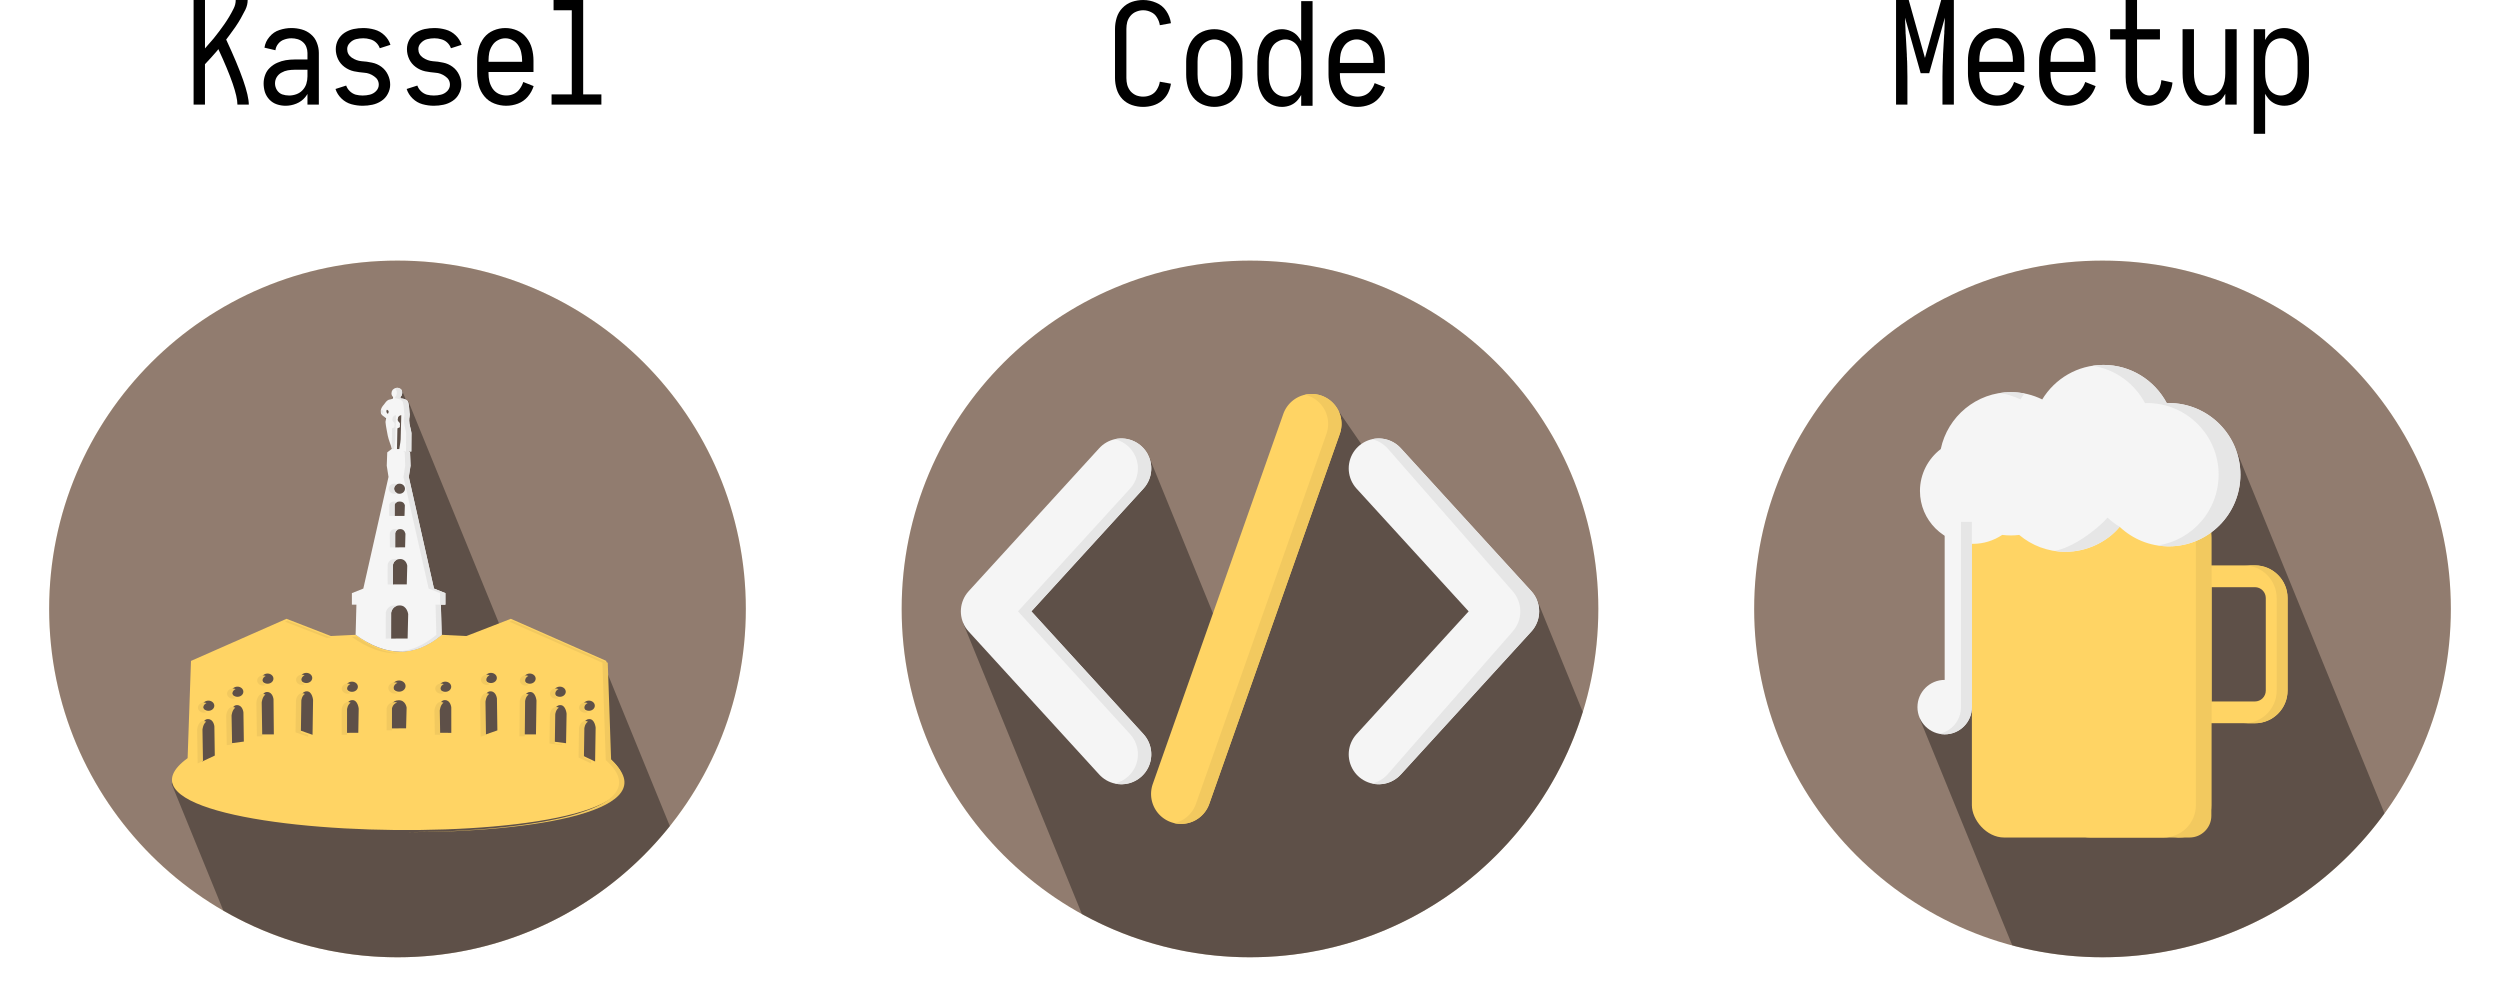<?xml version="1.0" encoding="UTF-8" standalone="no"?>
<svg
   xmlns:dc="http://purl.org/dc/elements/1.1/"
   xmlns:cc="http://creativecommons.org/ns#"
   xmlns:rdf="http://www.w3.org/1999/02/22-rdf-syntax-ns#"
   xmlns:svg="http://www.w3.org/2000/svg"
   xmlns="http://www.w3.org/2000/svg"
   xmlns:xlink="http://www.w3.org/1999/xlink"
   xmlns:sodipodi="http://sodipodi.sourceforge.net/DTD/sodipodi-0.dtd"
   xmlns:inkscape="http://www.inkscape.org/namespaces/inkscape"
   inkscape:export-ydpi="165.73"
   inkscape:export-xdpi="165.73"
   inkscape:export-filename="/tmp/kcm.png"
   width="247.849mm"
   height="99.777mm"
   viewBox="0 0 247.849 99.777"
   version="1.1"
   id="svg8"
   sodipodi:docname="kcm-logo-transparent.svg"
   inkscape:version="1.0beta2 (unknown)">
  <defs
     id="defs2">
    <linearGradient
       gradientTransform="matrix(3.78,0,0,3.78,173.98,72.036)"
       gradientUnits="userSpaceOnUse"
       y2="419.113"
       x2="209.81"
       y1="-19.185"
       x1="42.969"
       id="linearGradient2498"
       xlink:href="#linearGradient2496"
       inkscape:collect="always" />
    <linearGradient
       id="linearGradient2496"
       inkscape:collect="always">
      <stop
         id="stop2492"
         offset="0"
         style="stop-color:#fcd263;stop-opacity:1" />
      <stop
         id="stop2494"
         offset="1"
         style="stop-color:#b87348;stop-opacity:1" />
    </linearGradient>
    <linearGradient
       y2="419.113"
       x2="209.81"
       y1="-19.185"
       x1="42.969"
       gradientTransform="translate(129.35,-119.935)"
       gradientUnits="userSpaceOnUse"
       id="linearGradient2703"
       xlink:href="#linearGradient2496"
       inkscape:collect="always" />
    <filter
       height="1.141"
       y="-0.071"
       width="1.041"
       x="-0.02"
       id="filter1043"
       style="color-interpolation-filters:sRGB"
       inkscape:collect="always">
      <feGaussianBlur
         id="feGaussianBlur1045"
         stdDeviation="2.03"
         inkscape:collect="always" />
    </filter>
  </defs>
  <sodipodi:namedview
     lock-margins="true"
     fit-margin-bottom="0"
     fit-margin-right="0"
     fit-margin-left="0"
     fit-margin-top="0"
     showguides="true"
     id="base"
     pagecolor="#ffffff"
     bordercolor="#666666"
     borderopacity="1.0"
     inkscape:pageopacity="0.0"
     inkscape:pageshadow="2"
     inkscape:zoom="1.1744713"
     inkscape:cx="563.32885"
     inkscape:cy="285.20557"
     inkscape:document-units="mm"
     inkscape:current-layer="layer1"
     inkscape:document-rotation="0"
     showgrid="false"
     inkscape:window-width="1920"
     inkscape:window-height="1053"
     inkscape:window-x="0"
     inkscape:window-y="-10"
     inkscape:window-maximized="1" />
  <g
     transform="translate(-112.654,89.713)"
     inkscape:label="Layer 1"
     inkscape:groupmode="layer"
     id="layer1">
    <g
       id="g152"
       transform="translate(7.3666665e-7,2.8416333e-4)"
       style="fill:#fff9e8;fill-opacity:1;filter:url(#filter1043)">
      <circle
         transform="translate(3.648,-8.524)"
         id="circle127-8-5"
         r="34.534"
         cy="-20.819"
         cx="148.413"
         style="fill:#fff9e8;fill-opacity:1;stroke-width:0.135" />
      <circle
         style="fill:#fff9e8;fill-opacity:1;stroke-width:0.135"
         cx="321.096"
         cy="-29.344"
         r="34.534"
         id="circle127-8-3" />
      <circle
         style="fill:#fff9e8;fill-opacity:1;stroke-width:0.135"
         cx="236.579"
         cy="-29.343"
         r="34.534"
         id="circle127-8-6" />
      <circle
         style="fill:#fff9e8;fill-opacity:1;stroke-width:0.135"
         cx="152.061"
         cy="-29.343"
         r="34.534"
         id="circle127-8-7" />
    </g>
    <g
       id="g1750"
       transform="matrix(0.135,0,0,0.135,117.075,167.622)" />
    <g
       id="g1752"
       transform="matrix(0.135,0,0,0.135,117.075,167.622)" />
    <g
       id="g1754"
       transform="matrix(0.135,0,0,0.135,117.075,167.622)" />
    <g
       id="g1756"
       transform="matrix(0.135,0,0,0.135,117.075,167.622)" />
    <g
       id="g1758"
       transform="matrix(0.135,0,0,0.135,117.075,167.622)" />
    <g
       id="g1760"
       transform="matrix(0.135,0,0,0.135,117.075,167.622)" />
    <g
       id="g1762"
       transform="matrix(0.135,0,0,0.135,117.075,167.622)" />
    <g
       id="g1764"
       transform="matrix(0.135,0,0,0.135,117.075,167.622)" />
    <g
       id="g1766"
       transform="matrix(0.135,0,0,0.135,117.075,167.622)" />
    <g
       id="g1768"
       transform="matrix(0.135,0,0,0.135,117.075,167.622)" />
    <g
       id="g1770"
       transform="matrix(0.135,0,0,0.135,117.075,167.622)" />
    <g
       id="g1772"
       transform="matrix(0.135,0,0,0.135,117.075,167.622)" />
    <g
       id="g1774"
       transform="matrix(0.135,0,0,0.135,117.075,167.622)" />
    <g
       id="g1776"
       transform="matrix(0.135,0,0,0.135,117.075,167.622)" />
    <g
       id="g1778"
       transform="matrix(0.135,0,0,0.135,117.075,167.622)" />
    <g
       transform="translate(3.648,-8.524)"
       id="g2738">
      <path
         d="m 137.408,-19.84 -0.248,0.109 4.12,1.598 0.469,-0.023 z m 22.242,0 -0.282,0.109 9.22,4.065 0.334,9.64 c 5.449,4.839 -6.911,7.092 -19.816,7.129 13.093,0.024 25.868,-2.225 20.345,-7.129 l -0.334,-9.64 z m -15.386,1.585 -0.494,0.024 c 1.594,1.144 3.142,1.703 4.654,1.63 -1.355,-0.066 -2.74,-0.627 -4.16,-1.654 z m 8.531,0 c -0.011,0.009 -0.021,0.016 -0.032,0.025 l 1.956,0.097 0.06,-0.023 z m -13.946,3.773 c -0.323,0 -0.586,0.225 -0.585,0.504 -1e-5,0.279 0.262,0.505 0.585,0.505 0.096,0 0.185,-0.022 0.265,-0.057 -0.19,-0.084 -0.321,-0.252 -0.321,-0.449 0,-0.196 0.131,-0.365 0.321,-0.448 -0.08,-0.035 -0.169,-0.056 -0.265,-0.056 z m 18.303,0 c -0.323,0 -0.585,0.225 -0.585,0.504 0,0.279 0.262,0.505 0.585,0.505 0.096,0 0.185,-0.022 0.265,-0.057 -0.19,-0.084 -0.32,-0.252 -0.32,-0.449 0,-0.196 0.131,-0.365 0.32,-0.448 -0.08,-0.035 -0.169,-0.056 -0.265,-0.056 z m -22.15,0.067 c -0.323,0 -0.586,0.226 -0.586,0.505 0,0.279 0.262,0.505 0.586,0.505 0.096,0 0.185,-0.022 0.265,-0.057 -0.189,-0.084 -0.321,-0.252 -0.321,-0.448 0,-0.196 0.131,-0.364 0.321,-0.448 -0.08,-0.035 -0.169,-0.057 -0.265,-0.057 z m 25.997,0 c -0.323,0 -0.585,0.226 -0.585,0.505 0,0.279 0.262,0.505 0.585,0.505 0.096,0 0.185,-0.022 0.265,-0.057 -0.19,-0.084 -0.321,-0.252 -0.321,-0.448 0,-0.196 0.131,-0.364 0.321,-0.448 -0.08,-0.035 -0.169,-0.057 -0.265,-0.057 z m -12.957,0.688 c -0.356,0 -0.645,0.249 -0.645,0.556 0,0.307 0.289,0.557 0.645,0.557 0.095,0 0.184,-0.019 0.265,-0.05 -0.224,-0.087 -0.38,-0.281 -0.38,-0.506 0,-0.226 0.157,-0.419 0.38,-0.506 -0.081,-0.032 -0.17,-0.05 -0.265,-0.05 z m -4.668,0.116 c -0.323,0 -0.586,0.226 -0.586,0.505 0,0.279 0.262,0.505 0.586,0.505 0.096,0 0.185,-0.022 0.265,-0.057 -0.19,-0.084 -0.321,-0.252 -0.321,-0.448 0,-0.196 0.131,-0.365 0.321,-0.448 -0.08,-0.035 -0.169,-0.057 -0.265,-0.057 z m 9.253,0 c -0.323,0 -0.585,0.226 -0.585,0.505 0,0.279 0.262,0.505 0.585,0.505 0.096,0 0.185,-0.022 0.265,-0.057 -0.19,-0.084 -0.32,-0.252 -0.32,-0.448 0,-0.196 0.131,-0.364 0.32,-0.448 -0.08,-0.035 -0.169,-0.057 -0.265,-0.057 z m -20.608,0.495 c -0.323,0 -0.586,0.227 -0.586,0.505 0,0.279 0.262,0.505 0.586,0.505 0.096,0 0.185,-0.022 0.265,-0.057 -0.19,-0.084 -0.321,-0.252 -0.321,-0.448 0,-0.196 0.131,-0.365 0.321,-0.449 -0.08,-0.035 -0.169,-0.057 -0.265,-0.057 z m 31.964,0 c -0.323,0 -0.586,0.227 -0.586,0.505 0,0.279 0.262,0.505 0.586,0.505 0.096,0 0.184,-0.022 0.264,-0.057 -0.19,-0.084 -0.32,-0.252 -0.32,-0.448 0,-0.196 0.131,-0.365 0.32,-0.449 -0.08,-0.035 -0.168,-0.057 -0.264,-0.057 z m -25.102,0.464 c -0.555,0.013 -0.622,0.723 -0.622,0.723 l -0.045,3.15 1.249,0.44 c 0.001,-0.062 0.002,-0.124 0.003,-0.186 l -0.722,-0.255 0.045,-3.15 c 0,0 0.045,-0.466 0.357,-0.65 -0.073,-0.047 -0.16,-0.075 -0.264,-0.073 z m 18.239,0 c -0.555,-0.013 -0.634,0.853 -0.634,0.853 0,0 0.032,2.343 0.053,3.46 l 0.527,-0.186 c -0.021,-1.172 -0.05,-3.275 -0.05,-3.275 0,0 0.052,-0.573 0.371,-0.78 -0.073,-0.043 -0.161,-0.07 -0.266,-0.073 z m -22.15,0.067 c -0.555,-0.013 -0.634,0.853 -0.634,0.853 0,0 0.032,2.235 0.053,3.352 h 0.529 c -0.021,-1.117 -0.053,-3.352 -0.053,-3.352 0,0 0.053,-0.573 0.371,-0.78 -0.073,-0.043 -0.161,-0.07 -0.266,-0.073 z m 26.061,0 c -0.555,0.013 -0.623,0.723 -0.623,0.723 l -0.033,3.482 h 0.529 l 0.033,-3.482 c 0,0 0.045,-0.466 0.357,-0.65 -0.073,-0.047 -0.16,-0.075 -0.264,-0.073 z m -17.625,0.804 c -0.555,0.013 -0.623,0.723 -0.623,0.723 l -0.002,2.524 0.529,-0.004 0.002,-2.52 c 0,0 0.045,-0.466 0.357,-0.65 -0.073,-0.047 -0.16,-0.076 -0.263,-0.073 z m 9.189,0 v 5.29e-4 c -0.555,-0.013 -0.635,0.853 -0.635,0.853 0,0 0.022,1.269 0.043,2.386 l 1.217,0.008 v -0.004 l -0.688,-0.004 c -0.021,-1.117 -0.043,-2.386 -0.043,-2.386 0,0 0.053,-0.574 0.372,-0.78 -0.073,-0.043 -0.161,-0.071 -0.266,-0.073 z m -4.592,0.012 c -0.688,0.011 -0.773,0.623 -0.773,0.623 l -0.003,2.171 0.529,-0.003 0.003,-2.168 c 0,0 0.065,-0.444 0.512,-0.581 -0.078,-0.027 -0.166,-0.044 -0.269,-0.042 z m -18.864,0.039 c -0.323,0 -0.585,0.226 -0.585,0.505 0,0.279 0.262,0.505 0.585,0.505 0.096,0 0.185,-0.022 0.265,-0.057 -0.19,-0.084 -0.321,-0.252 -0.321,-0.448 0,-0.196 0.131,-0.365 0.321,-0.449 -0.08,-0.035 -0.169,-0.056 -0.265,-0.056 z m 37.724,0 c -0.323,0 -0.585,0.226 -0.585,0.505 0,0.279 0.262,0.505 0.585,0.505 0.096,0 0.185,-0.022 0.265,-0.057 -0.19,-0.084 -0.321,-0.252 -0.321,-0.448 0,-0.196 0.131,-0.365 0.321,-0.449 -0.08,-0.035 -0.169,-0.056 -0.265,-0.056 z m -34.876,0.443 c -0.554,-0.013 -0.635,0.853 -0.635,0.853 0,0 0.032,1.81 0.053,2.927 l 0.528,-0.069 c -0.021,-1.121 -0.052,-2.858 -0.052,-2.858 0,0 0.053,-0.573 0.371,-0.78 -0.073,-0.043 -0.16,-0.071 -0.266,-0.073 z m 32.028,0 c -0.555,0.013 -0.623,0.723 -0.623,0.723 l -0.042,2.894 1.246,0.163 c 5.3e-4,-0.026 5.3e-4,-0.042 10e-4,-0.069 l -0.718,-0.094 0.042,-2.894 c 0,0 0.045,-0.466 0.357,-0.65 -0.073,-0.047 -0.16,-0.076 -0.264,-0.073 z m -34.908,1.386 c -0.554,-0.013 -0.635,0.853 -0.635,0.853 0,0 0.032,2.235 0.053,3.352 l 0.525,-0.248 c -0.021,-1.171 -0.049,-3.104 -0.049,-3.104 0,0 0.053,-0.573 0.371,-0.78 -0.073,-0.043 -0.16,-0.07 -0.266,-0.073 z m 37.788,0 c -0.555,0.013 -0.623,0.723 -0.623,0.723 l -0.042,2.893 1.246,0.588 c 0.002,-0.083 0.002,-0.154 0.004,-0.248 l -0.721,-0.34 0.042,-2.893 c 0,0 0.045,-0.467 0.357,-0.651 -0.073,-0.047 -0.16,-0.075 -0.264,-0.073 z"
         style="fill:#f2c95f;fill-opacity:1;fill-rule:evenodd;stroke:none;stroke-width:0.219px;stroke-linecap:butt;stroke-linejoin:miter;stroke-opacity:1"
         id="path2256"
         inkscape:connector-curvature="0" />
      <circle
         id="circle127-8"
         r="34.534"
         cy="-20.819"
         cx="148.413"
         style="fill:#917c6f;stroke-width:0.135" />
      <path
         inkscape:connector-curvature="0"
         d="m 148.844,-42.528 -0.488,0.199 -0.061,-0.151 -0.115,0.223 -0.114,0.047 0.04,0.098 -0.627,1.214 -0.532,0.172 0.104,0.697 0.755,1.391 0.324,3.219 -0.435,0.762 -2.618,18.921 c -7.168,0.006 -13.239,0.435 -16.309,2.02 l -0.512,7.437 -2.238,2.803 5.13,12.565 c 5.25,3.031 11.204,4.626 17.266,4.626 10.51,-9e-5 20.448,-4.787 27.001,-13.004 L 168.92,-15.195 c -3.016,-0.037 -6.18,-0.132 -9.353,-0.23 l -0.712,-1.743 0.454,-0.186 -9.832,-24.081 -0.161,0.066 z"
         inkscape:transform-center-y="3.8519086"
         inkscape:transform-center-x="-22.770583"
         style="opacity:0.355;fill:#000000;fill-opacity:1;stroke:none;stroke-width:5.817;stroke-linecap:round;stroke-linejoin:round;stroke-miterlimit:4;stroke-dasharray:none;stroke-opacity:1"
         id="rect2068" />
      <path
         inkscape:connector-curvature="0"
         id="path1785"
         style="fill:#ffd464;fill-opacity:1;fill-rule:evenodd;stroke:none;stroke-width:0.219px;stroke-linecap:butt;stroke-linejoin:miter;stroke-opacity:1"
         d="m 137.408,-19.841 -9.468,4.175 -0.334,9.639 c -12.322,8.952 53.16,10.048 41.844,0 l -0.334,-9.639 -9.468,-4.175 -4.402,1.707 -2.454,-0.121 c -2.717,2.287 -5.546,2.157 -8.531,0 l -2.454,0.121 z m 1.969,5.359 c 0.323,0 0.585,0.226 0.585,0.505 0,0.279 -0.262,0.505 -0.585,0.505 -0.323,0 -0.585,-0.226 -0.585,-0.505 -1e-5,-0.279 0.262,-0.505 0.585,-0.505 z m 18.303,0 c 0.323,0 0.585,0.226 0.585,0.505 0,0.279 -0.262,0.505 -0.585,0.505 -0.323,0 -0.585,-0.226 -0.585,-0.505 0,-0.279 0.262,-0.505 0.585,-0.505 z m -22.15,0.067 c 0.323,0 0.585,0.226 0.585,0.505 0,0.279 -0.262,0.505 -0.585,0.505 -0.323,0 -0.585,-0.226 -0.585,-0.505 0,-0.279 0.262,-0.505 0.585,-0.505 z m 25.997,0 c 0.323,0 0.585,0.226 0.585,0.505 0,0.279 -0.262,0.505 -0.585,0.505 -0.323,0 -0.585,-0.226 -0.585,-0.505 0,-0.279 0.262,-0.505 0.585,-0.505 z m -12.957,0.688 c 0.356,0 0.645,0.249 0.645,0.556 0,0.307 -0.288,0.556 -0.645,0.556 -0.356,0 -0.645,-0.249 -0.645,-0.556 0,-0.307 0.289,-0.556 0.645,-0.556 z m -4.668,0.116 c 0.323,0 0.585,0.226 0.585,0.505 0,0.279 -0.262,0.505 -0.585,0.505 -0.323,0 -0.585,-0.226 -0.585,-0.505 0,-0.279 0.262,-0.505 0.585,-0.505 z m 9.253,0 c 0.323,0 0.585,0.226 0.585,0.505 0,0.279 -0.262,0.505 -0.585,0.505 -0.323,0 -0.585,-0.226 -0.585,-0.505 0,-0.279 0.262,-0.505 0.585,-0.505 z m -20.608,0.494 c 0.323,0 0.585,0.226 0.585,0.505 0,0.279 -0.262,0.505 -0.585,0.505 -0.323,0 -0.585,-0.226 -0.585,-0.505 0,-0.279 0.262,-0.505 0.585,-0.505 z m 31.964,0 c 0.323,0 0.585,0.226 0.585,0.505 0,0.279 -0.262,0.505 -0.585,0.505 -0.323,0 -0.585,-0.226 -0.585,-0.505 0,-0.279 0.262,-0.505 0.585,-0.505 z m -25.101,0.463 c 0.555,-0.013 0.634,0.853 0.634,0.853 -0.016,1.153 -0.032,2.307 -0.052,3.46 l -1.249,-0.44 0.045,-3.15 c 0,0 0.068,-0.71 0.623,-0.723 z m 18.239,0 c 0.555,0.013 0.623,0.723 0.623,0.723 l 0.044,3.15 -1.249,0.44 c -0.021,-1.117 -0.052,-3.46 -0.052,-3.46 0,0 0.08,-0.866 0.634,-0.853 z m -22.15,0.067 c 0.555,0.013 0.623,0.723 0.623,0.723 l 0.033,3.482 h -1.237 c -0.021,-1.117 -0.053,-3.352 -0.053,-3.352 0,0 0.08,-0.866 0.635,-0.853 z m 26.061,0 c 0.554,-0.013 0.634,0.853 0.634,0.853 h -4.3e-4 c 0,0 -0.031,2.235 -0.052,3.352 h -1.237 l 0.033,-3.482 c 0,0 0.068,-0.71 0.623,-0.723 z m -17.625,0.805 c 0.554,-0.013 0.634,0.853 0.634,0.853 0,0 -0.021,1.269 -0.042,2.386 l -1.217,0.008 0.002,-2.524 c 0,0 0.068,-0.71 0.623,-0.723 z m 9.189,0 c 0.555,0.013 0.623,0.723 0.623,0.723 l 0.002,2.524 -1.217,-0.008 c -0.021,-1.117 -0.043,-2.386 -0.043,-2.386 0,0 0.08,-0.866 0.634,-0.853 z m -4.592,0.012 c 0.688,-0.011 0.787,0.734 0.787,0.734 -0.018,0.683 -0.034,1.369 -0.053,2.053 l -1.51,0.007 0.003,-2.171 c 0,0 0.084,-0.611 0.772,-0.622 z m -18.864,0.039 c 0.323,0 0.585,0.226 0.585,0.505 0,0.279 -0.262,0.505 -0.585,0.505 -0.323,0 -0.585,-0.226 -0.585,-0.505 0,-0.279 0.262,-0.505 0.585,-0.505 z m 37.724,0 c 0.323,0 0.585,0.226 0.585,0.505 0,0.279 -0.262,0.505 -0.585,0.505 -0.323,0 -0.585,-0.226 -0.585,-0.505 0,-0.279 0.262,-0.505 0.585,-0.505 z m -34.876,0.444 c 0.555,0.013 0.623,0.723 0.623,0.723 l 0.042,2.894 -1.247,0.163 c -0.021,-1.117 -0.053,-2.927 -0.053,-2.927 0,0 0.08,-0.866 0.634,-0.853 z m 32.028,0 c 0.554,-0.013 0.634,0.853 0.634,0.853 0,0 -0.032,1.81 -0.053,2.927 l -1.247,-0.163 0.042,-2.894 c 0,0 0.068,-0.71 0.623,-0.723 z m -34.908,1.386 c 0.555,0.013 0.623,0.723 0.623,0.723 l 0.042,2.894 -1.247,0.588 c -0.021,-1.117 -0.053,-3.352 -0.053,-3.352 0,0 0.08,-0.866 0.634,-0.853 z m 37.788,0 c 0.554,-0.013 0.634,0.853 0.634,0.853 0,0 -0.032,2.235 -0.053,3.352 l -1.247,-0.588 0.042,-2.894 c 0,0 0.068,-0.71 0.623,-0.723 z" />
      <path
         inkscape:connector-curvature="0"
         d="m 148.379,-42.742 c -0.168,0.005 -0.339,0.087 -0.455,0.211 -0.14,0.199 -0.158,0.497 0.029,0.672 0.139,0.295 -0.343,0.227 -0.5,0.348 -0.211,0.132 -0.321,0.385 -0.496,0.562 -0.137,0.183 -0.246,0.42 -0.193,0.656 0.008,0.285 0.356,0.387 0.521,0.588 -0.021,0.115 -0.042,0.23 -0.063,0.346 0.04,0.457 0.15,0.909 0.226,1.362 0.097,0.445 0.28,0.866 0.418,1.299 l -0.469,0.356 -0.049,1.32 0.175,1.116 -2.498,11.068 -1.133,0.45 v 1.147 h 0.449 l -0.079,2.988 c 2.984,2.157 5.814,2.287 8.531,0 l -0.079,-2.988 h 0.449 v -1.147 l -1.133,-0.45 -2.498,-11.068 0.175,-1.116 -0.049,-1.32 -0.152,-0.115 c 0.093,0.012 0.185,0.025 0.278,0.037 0.004,-0.611 0.009,-1.223 0.013,-1.834 -0.048,-0.415 -0.222,-0.812 -0.225,-1.236 -0.022,-0.263 0.104,-0.519 0.032,-0.779 -0.03,-0.324 -0.035,-0.653 -0.114,-0.972 -0.036,-0.299 -0.394,-0.411 -0.646,-0.443 -0.226,0.037 -0.132,-0.205 -0.029,-0.278 0.103,-0.228 0.106,-0.58 -0.151,-0.701 -0.086,-0.058 -0.186,-0.082 -0.287,-0.079 z m -1.012,2.168 c 0.207,0.107 0.209,0.21 0.102,0.408 -0.149,-0.053 -0.215,-0.268 -0.102,-0.408 z m 1.422,0.543 c -0.018,0.683 -0.035,1.365 -0.053,2.048 0.014,0.445 -0.077,0.879 -0.146,1.316 h -0.229 c 0.014,-0.682 0.029,-1.365 0.043,-2.047 0.095,-0.093 0.294,-0.046 0.244,-0.242 0.004,-0.127 0.053,-0.269 -0.066,-0.362 -0.125,-0.109 -0.191,-0.237 -0.123,-0.395 -0.005,-0.182 0.167,-0.301 0.33,-0.316 z m -0.174,6.793 c 0.298,0 0.539,0.224 0.539,0.5 0,0.276 -0.241,0.501 -0.539,0.501 -0.298,0 -0.539,-0.224 -0.539,-0.501 0,-0.276 0.241,-0.5 0.539,-0.5 z m 0.015,1.77 c 0.449,-0.006 0.513,0.375 0.513,0.375 h 5.1e-4 c 0,0 -0.018,0.558 -0.035,1.05 l -0.984,0.003 0.002,-1.11 c 0,0 0.055,-0.312 0.503,-0.318 z m 0.058,2.732 c 0.449,-0.008 0.513,0.477 0.513,0.477 -0.01,0.444 -0.022,0.889 -0.034,1.333 l -0.984,0.004 0.002,-1.41 c 0,0 0.055,-0.397 0.503,-0.404 z m -0.02,2.968 c 0.623,-0.01 0.713,0.662 0.713,0.662 0,0 -0.024,0.985 -0.048,1.852 l -1.367,0.006 0.002,-1.959 c 0,0 0.076,-0.551 0.7,-0.561 z m -0.048,4.6 c 0.747,-0.013 0.854,0.864 0.854,0.864 0,0 -0.029,1.285 -0.057,2.416 l -1.639,0.008 0.003,-2.555 c 0,0 0.092,-0.719 0.839,-0.732 z"
         style="fill:#f5f5f5;fill-opacity:1;fill-rule:evenodd;stroke:none;stroke-width:0.219px;stroke-linecap:butt;stroke-linejoin:miter;stroke-opacity:1"
         id="path1706-2" />
      <path
         inkscape:connector-curvature="0"
         d="m 148.379,-42.742 c -0.09,0.003 -0.18,0.028 -0.263,0.07 0.007,0.004 0.014,0.005 0.02,0.009 0.257,0.121 0.254,0.472 0.151,0.701 -0.103,0.072 -0.197,0.315 0.029,0.278 0.253,0.032 0.61,0.144 0.646,0.443 0.079,0.318 0.084,0.647 0.114,0.972 0.073,0.261 -0.054,0.516 -0.032,0.779 0.002,0.423 0.177,0.821 0.225,1.236 -0.004,0.611 -0.009,1.223 -0.013,1.834 -0.093,-0.012 -0.185,-0.025 -0.278,-0.037 l 0.152,0.115 0.049,1.32 -0.175,1.116 2.498,11.068 1.133,0.45 v 1.147 h -0.449 l 0.079,2.988 c -1.255,1.056 -2.534,1.591 -3.841,1.654 1.492,0.073 2.947,-0.456 4.37,-1.654 l -0.079,-2.988 h 0.449 v -1.147 l -1.133,-0.45 -2.498,-11.068 0.175,-1.116 -0.049,-1.32 -0.152,-0.115 c 0.093,0.012 0.185,0.025 0.278,0.037 0.004,-0.611 0.009,-1.223 0.013,-1.834 -0.048,-0.415 -0.222,-0.812 -0.225,-1.236 -0.022,-0.263 0.104,-0.519 0.032,-0.779 -0.03,-0.324 -0.035,-0.653 -0.114,-0.972 -0.036,-0.299 -0.394,-0.411 -0.646,-0.443 -0.226,0.037 -0.132,-0.205 -0.029,-0.278 0.103,-0.228 0.106,-0.58 -0.151,-0.701 -0.086,-0.058 -0.186,-0.082 -0.287,-0.079 z m -1.541,2.168 c -0.113,0.14 -0.047,0.355 0.102,0.408 0.107,-0.199 0.104,-0.301 -0.102,-0.408 z m 1.422,0.543 c -0.163,0.015 -0.335,0.134 -0.33,0.316 -0.068,0.158 -0.002,0.286 0.124,0.395 0.118,0.093 0.07,0.235 0.066,0.362 0.05,0.196 -0.149,0.15 -0.244,0.242 -0.013,0.641 -0.027,1.283 -0.041,1.924 0.01,0.031 0.022,0.061 0.032,0.092 l -0.035,0.026 c -3e-5,0.002 4e-5,0.003 0,0.005 h 0.229 c 0.07,-0.436 0.161,-0.871 0.146,-1.316 0.018,-0.683 0.035,-1.365 0.053,-2.048 z m -0.174,6.793 c -0.298,0 -0.539,0.224 -0.539,0.5 0,0.276 0.241,0.501 0.539,0.501 0.097,0 0.186,-0.026 0.265,-0.067 -0.163,-0.086 -0.275,-0.247 -0.275,-0.434 0,-0.187 0.112,-0.348 0.275,-0.434 -0.079,-0.041 -0.168,-0.067 -0.265,-0.067 z m 0.015,1.77 v 5.29e-4 c -0.449,0.006 -0.503,0.318 -0.503,0.318 l -0.002,1.11 0.529,-0.002 0.002,-1.108 c 0,0 0.031,-0.175 0.235,-0.266 -0.068,-0.033 -0.152,-0.055 -0.26,-0.053 z m 0.058,2.732 c -0.449,0.007 -0.503,0.404 -0.503,0.404 l -0.002,1.41 0.529,-0.002 0.002,-1.408 c 0,0 0.031,-0.222 0.234,-0.337 -0.068,-0.041 -0.152,-0.069 -0.26,-0.067 z m -0.02,2.968 c -0.623,0.01 -0.7,0.561 -0.7,0.561 l -0.002,1.959 0.529,-0.002 0.002,-1.956 c 0,0 0.058,-0.381 0.44,-0.514 -0.077,-0.03 -0.165,-0.049 -0.27,-0.048 z m -0.048,4.6 v 5.29e-4 c -0.747,0.013 -0.839,0.732 -0.839,0.732 l -0.003,2.555 0.529,-0.003 0.003,-2.553 c 0,0 0.07,-0.542 0.577,-0.693 -0.079,-0.026 -0.167,-0.042 -0.268,-0.04 z"
         style="fill:#e6e6e6;fill-opacity:1;fill-rule:evenodd;stroke:none;stroke-width:0.219px;stroke-linecap:butt;stroke-linejoin:miter;stroke-opacity:1"
         id="path2206" />
      <g
         aria-label="Kassel"
         id="text2095"
         style="font-style:normal;font-variant:normal;font-weight:normal;font-stretch:normal;font-size:14.111px;line-height:1.35;font-family:'Iosevka Term';-inkscape-font-specification:'Iosevka Term';text-align:center;letter-spacing:0px;word-spacing:0px;text-anchor:middle;fill:#000000;fill-opacity:1;stroke:none;stroke-width:0.265">
        <path
           inkscape:connector-curvature="0"
           d="m 128.199,-70.817 v -10.372 h 1.129 v 4.798 q 0.141,-0.155 0.282,-0.325 0.296,-0.325 0.579,-0.663 0.282,-0.353 0.55,-0.706 0.268,-0.353 0.522,-0.72 0.254,-0.367 0.48,-0.748 0.226,-0.381 0.423,-0.776 0.212,-0.409 0.212,-0.861 h 1.185 q 0,0.494 -0.226,0.96 -0.226,0.452 -0.466,0.875 -0.24,0.423 -0.522,0.833 -0.282,0.409 -0.579,0.804 -0.169,0.226 -0.339,0.452 2.244,4.812 2.244,6.449 h -1.129 q 0,-1.439 -1.891,-5.503 l -0.113,0.155 q -0.325,0.367 -0.649,0.734 -0.282,0.31 -0.564,0.607 v 4.008 z"
           style="font-style:normal;font-variant:normal;font-weight:normal;font-stretch:normal;font-family:'Iosevka Term';-inkscape-font-specification:'Iosevka Term';text-align:center;text-anchor:middle;stroke-width:0.265"
           id="path90" />
        <path
           inkscape:connector-curvature="0"
           d="m 137.315,-70.704 q -0.437,0 -0.861,-0.141 -0.423,-0.141 -0.734,-0.466 -0.31,-0.325 -0.452,-0.748 -0.127,-0.423 -0.127,-0.861 0,-0.437 0.155,-0.847 0.155,-0.423 0.48,-0.72 0.325,-0.31 0.72,-0.48 0.409,-0.183 0.833,-0.254 0.437,-0.071 0.875,-0.071 h 1.284 v -0.649 q 0,-0.31 -0.113,-0.593 -0.113,-0.296 -0.353,-0.494 -0.226,-0.198 -0.522,-0.282 -0.296,-0.085 -0.607,-0.085 -0.353,0 -0.706,0.127 -0.353,0.113 -0.593,0.409 -0.24,0.296 -0.282,0.649 l -1.087,-0.254 q 0.085,-0.593 0.494,-1.072 0.409,-0.494 0.988,-0.677 0.593,-0.198 1.185,-0.198 0.522,0 1.03,0.141 0.508,0.141 0.903,0.48 0.409,0.339 0.593,0.833 0.198,0.494 0.198,1.016 v 5.122 h -1.129 v -1.058 q -0.099,0.169 -0.226,0.325 -0.353,0.423 -0.875,0.635 -0.522,0.212 -1.072,0.212 z m -0.339,-1.129 q 0.339,0.113 0.691,0.113 0.367,0 0.72,-0.127 0.353,-0.127 0.607,-0.395 0.268,-0.282 0.381,-0.635 0.113,-0.367 0.113,-0.734 v -0.663 h -1.284 q -0.325,0 -0.663,0.056 -0.325,0.056 -0.621,0.226 -0.296,0.155 -0.48,0.452 -0.169,0.282 -0.169,0.621 0,0.339 0.183,0.649 0.198,0.31 0.522,0.437 z"
           style="font-style:normal;font-variant:normal;font-weight:normal;font-stretch:normal;font-family:'Iosevka Term';-inkscape-font-specification:'Iosevka Term';text-align:center;text-anchor:middle;stroke-width:0.265"
           id="path92" />
        <path
           inkscape:connector-curvature="0"
           d="m 144.963,-70.704 q -0.564,0 -1.129,-0.155 -0.55,-0.155 -0.974,-0.564 -0.423,-0.409 -0.593,-0.945 l 1.058,-0.339 q 0.113,0.325 0.367,0.564 0.254,0.24 0.579,0.339 0.339,0.085 0.691,0.085 0.353,0 0.706,-0.085 0.353,-0.085 0.621,-0.353 0.268,-0.282 0.268,-0.635 0,-0.522 -0.466,-0.833 -0.452,-0.325 -0.974,-0.353 -0.508,-0.042 -1.016,-0.141 -0.508,-0.113 -0.931,-0.423 -0.423,-0.31 -0.649,-0.776 -0.226,-0.48 -0.226,-1.002 0,-0.48 0.226,-0.917 0.24,-0.437 0.649,-0.706 0.423,-0.268 0.889,-0.367 0.48,-0.099 0.96,-0.099 0.564,0 1.115,0.155 0.564,0.155 0.988,0.564 0.423,0.409 0.593,0.945 l -1.058,0.339 q -0.113,-0.325 -0.367,-0.564 -0.254,-0.24 -0.593,-0.325 -0.325,-0.099 -0.677,-0.099 -0.353,0 -0.706,0.085 -0.353,0.085 -0.621,0.367 -0.268,0.268 -0.268,0.621 0,0.522 0.452,0.847 0.466,0.31 0.974,0.353 0.522,0.028 1.03,0.141 0.508,0.099 0.931,0.409 0.423,0.31 0.649,0.79 0.226,0.466 0.226,0.988 0,0.48 -0.24,0.917 -0.226,0.437 -0.649,0.706 -0.409,0.268 -0.889,0.367 -0.466,0.099 -0.945,0.099 z"
           style="font-style:normal;font-variant:normal;font-weight:normal;font-stretch:normal;font-family:'Iosevka Term';-inkscape-font-specification:'Iosevka Term';text-align:center;text-anchor:middle;stroke-width:0.265"
           id="path94" />
        <path
           inkscape:connector-curvature="0"
           d="m 152.018,-70.704 q -0.564,0 -1.129,-0.155 -0.55,-0.155 -0.974,-0.564 -0.423,-0.409 -0.593,-0.945 l 1.058,-0.339 q 0.113,0.325 0.367,0.564 0.254,0.24 0.579,0.339 0.339,0.085 0.691,0.085 0.353,0 0.706,-0.085 0.353,-0.085 0.621,-0.353 0.268,-0.282 0.268,-0.635 0,-0.522 -0.466,-0.833 -0.452,-0.325 -0.974,-0.353 -0.508,-0.042 -1.016,-0.141 -0.508,-0.113 -0.931,-0.423 -0.423,-0.31 -0.649,-0.776 -0.226,-0.48 -0.226,-1.002 0,-0.48 0.226,-0.917 0.24,-0.437 0.649,-0.706 0.423,-0.268 0.889,-0.367 0.48,-0.099 0.96,-0.099 0.564,0 1.115,0.155 0.564,0.155 0.988,0.564 0.423,0.409 0.593,0.945 l -1.058,0.339 q -0.113,-0.325 -0.367,-0.564 -0.254,-0.24 -0.593,-0.325 -0.325,-0.099 -0.677,-0.099 -0.353,0 -0.706,0.085 -0.353,0.085 -0.621,0.367 -0.268,0.268 -0.268,0.621 0,0.522 0.452,0.847 0.466,0.31 0.974,0.353 0.522,0.028 1.03,0.141 0.508,0.099 0.931,0.409 0.423,0.31 0.649,0.79 0.226,0.466 0.226,0.988 0,0.48 -0.24,0.917 -0.226,0.437 -0.649,0.706 -0.409,0.268 -0.889,0.367 -0.466,0.099 -0.945,0.099 z"
           style="font-style:normal;font-variant:normal;font-weight:normal;font-stretch:normal;font-family:'Iosevka Term';-inkscape-font-specification:'Iosevka Term';text-align:center;text-anchor:middle;stroke-width:0.265"
           id="path96" />
        <path
           inkscape:connector-curvature="0"
           d="m 159.201,-70.704 q -0.621,0 -1.199,-0.226 -0.579,-0.226 -0.974,-0.706 -0.395,-0.48 -0.564,-1.072 -0.155,-0.607 -0.155,-1.214 v -1.27 q 0,-0.607 0.155,-1.185 0.155,-0.593 0.522,-1.072 0.381,-0.48 0.945,-0.72 0.564,-0.24 1.171,-0.24 0.607,0 1.171,0.24 0.564,0.24 0.931,0.72 0.381,0.48 0.536,1.072 0.155,0.579 0.155,1.185 v 1.143 h -4.459 v 0.127 q 0,0.395 0.085,0.79 0.099,0.395 0.325,0.734 0.226,0.325 0.593,0.508 0.367,0.169 0.762,0.169 0.381,0 0.734,-0.155 0.367,-0.169 0.593,-0.494 0.24,-0.325 0.353,-0.691 l 1.03,0.409 q -0.183,0.579 -0.579,1.044 -0.395,0.466 -0.974,0.691 -0.564,0.212 -1.157,0.212 z m -1.764,-4.36 h 3.33 v -0.127 q 0,-0.395 -0.085,-0.776 -0.071,-0.381 -0.282,-0.706 -0.212,-0.339 -0.564,-0.522 -0.339,-0.198 -0.734,-0.198 -0.395,0 -0.748,0.198 -0.339,0.183 -0.55,0.522 -0.212,0.325 -0.296,0.706 -0.07,0.381 -0.07,0.776 z"
           style="font-style:normal;font-variant:normal;font-weight:normal;font-stretch:normal;font-family:'Iosevka Term';-inkscape-font-specification:'Iosevka Term';text-align:center;text-anchor:middle;stroke-width:0.265"
           id="path98" />
        <path
           inkscape:connector-curvature="0"
           d="m 163.688,-70.817 v -1.016 h 2.004 v -8.34 h -1.806 v -1.016 h 2.935 v 9.356 h 1.806 v 1.016 z"
           style="font-style:normal;font-variant:normal;font-weight:normal;font-stretch:normal;font-family:'Iosevka Term';-inkscape-font-specification:'Iosevka Term';text-align:center;text-anchor:middle;stroke-width:0.265"
           id="path100" />
      </g>
      <g
         id="g2439"
         transform="translate(137.811,-109.132)">
        <circle
           id="circle1706"
           r="34.534"
           cy="88.313"
           cx="95.119"
           style="fill:#917c6f;stroke-width:0.135" />
        <path
           sodipodi:nodetypes="cccccccccccccc"
           inkscape:connector-curvature="0"
           id="rect1906"
           style="opacity:0.355;fill:#000000;fill-opacity:1;stroke:none;stroke-width:7.277;stroke-linecap:round;stroke-linejoin:round;stroke-miterlimit:4;stroke-dasharray:none;stroke-opacity:1"
           inkscape:transform-center-x="-28.486381"
           inkscape:transform-center-y="4.8187989"
           d="m 103.961,68.785 -10.415,19.139 1.315,5.554 c -0.497,0.016 -0.987,0.019 -1.476,0.015 l -8.36,-20.476 -13.745,12.581 1.833,5.101 c -1.967,-0.322 -4.057,-0.656 -6.447,-1.012 l 11.788,28.872 c 5.104,2.812 10.837,4.287 16.665,4.288 15.143,-7e-5 28.519,-9.865 32.992,-24.332 l -4.529,-11.092 -8.825,-2.971 z" />
        <path
           style="color:#000000;font-style:normal;font-variant:normal;font-weight:normal;font-stretch:normal;font-size:medium;line-height:normal;font-family:sans-serif;font-variant-ligatures:normal;font-variant-position:normal;font-variant-caps:normal;font-variant-numeric:normal;font-variant-alternates:normal;font-variant-east-asian:normal;font-feature-settings:normal;font-variation-settings:normal;text-indent:0;text-align:start;text-decoration:none;text-decoration-line:none;text-decoration-style:solid;text-decoration-color:#000000;letter-spacing:normal;word-spacing:normal;text-transform:none;writing-mode:lr-tb;direction:ltr;text-orientation:mixed;dominant-baseline:auto;baseline-shift:baseline;text-anchor:start;white-space:normal;shape-padding:0;shape-margin:0;inline-size:0;clip-rule:nonzero;display:inline;overflow:visible;visibility:visible;isolation:auto;mix-blend-mode:normal;color-interpolation:sRGB;color-interpolation-filters:linearRGB;solid-color:#000000;solid-opacity:1;vector-effect:none;fill:#ffd464;fill-opacity:1;fill-rule:nonzero;stroke:none;stroke-width:5.938;stroke-linecap:round;stroke-linejoin:round;stroke-miterlimit:4;stroke-dasharray:none;stroke-dashoffset:0;stroke-opacity:1;color-rendering:auto;image-rendering:auto;shape-rendering:auto;text-rendering:auto;enable-background:accumulate;stop-color:#000000"
           d="m 101.258,67.003 a 2.969,2.969 0 0 0 -2.837,1.979 l -12.94,36.685 a 2.969,2.969 0 0 0 1.811,3.787 2.969,2.969 0 0 0 3.787,-1.813 L 104.022,70.958 a 2.969,2.969 0 0 0 -1.811,-3.787 2.969,2.969 0 0 0 -0.953,-0.169 z"
           id="path1863"
           inkscape:connector-curvature="0" />
        <path
           id="path1854"
           style="color:#000000;font-style:normal;font-variant:normal;font-weight:normal;font-stretch:normal;font-size:medium;line-height:normal;font-family:sans-serif;font-variant-ligatures:normal;font-variant-position:normal;font-variant-caps:normal;font-variant-numeric:normal;font-variant-alternates:normal;font-variant-east-asian:normal;font-feature-settings:normal;font-variation-settings:normal;text-indent:0;text-align:start;text-decoration:none;text-decoration-line:none;text-decoration-style:solid;text-decoration-color:#000000;letter-spacing:normal;word-spacing:normal;text-transform:none;writing-mode:lr-tb;direction:ltr;text-orientation:mixed;dominant-baseline:auto;baseline-shift:baseline;text-anchor:start;white-space:normal;shape-padding:0;shape-margin:0;inline-size:0;clip-rule:nonzero;display:inline;overflow:visible;visibility:visible;isolation:auto;mix-blend-mode:normal;color-interpolation:sRGB;color-interpolation-filters:linearRGB;solid-color:#000000;solid-opacity:1;vector-effect:none;fill:#f2c95f;fill-opacity:1;fill-rule:nonzero;stroke:none;stroke-width:5.938;stroke-linecap:round;stroke-linejoin:round;stroke-miterlimit:4;stroke-dasharray:none;stroke-dashoffset:0;stroke-opacity:1;color-rendering:auto;image-rendering:auto;shape-rendering:auto;text-rendering:auto;enable-background:accumulate;stop-color:#000000"
           d="m 101.175,67.002 a 2.969,2.969 0 0 0 -0.612,0.075 2.969,2.969 0 0 1 0.324,0.094 2.969,2.969 0 0 1 1.811,3.787 L 89.757,107.643 a 2.969,2.969 0 0 1 -2.138,1.906 2.969,2.969 0 0 0 3.462,-1.906 L 104.022,70.958 a 2.969,2.969 0 0 0 -1.811,-3.787 2.969,2.969 0 0 0 -0.953,-0.169 2.969,2.969 0 0 0 -0.083,0 z"
           inkscape:connector-curvature="0" />
        <path
           inkscape:connector-curvature="0"
           d="m 107.875,102.726 12.942,-14.173 -12.942,-14.173 m -25.511,28.346 -12.942,-14.173 12.942,-14.173"
           style="fill:none;fill-opacity:0.885;stroke:#f5f5f5;stroke-width:5.938;stroke-linecap:round;stroke-linejoin:round;stroke-miterlimit:4;stroke-dasharray:none;stroke-opacity:1"
           id="path1900" />
        <path
           sodipodi:nodetypes="cccccccccccccccccccssccccccccc"
           inkscape:connector-curvature="0"
           id="path1895"
           style="color:#000000;font-style:normal;font-variant:normal;font-weight:normal;font-stretch:normal;font-size:medium;line-height:normal;font-family:sans-serif;font-variant-ligatures:normal;font-variant-position:normal;font-variant-caps:normal;font-variant-numeric:normal;font-variant-alternates:normal;font-variant-east-asian:normal;font-feature-settings:normal;font-variation-settings:normal;text-indent:0;text-align:start;text-decoration:none;text-decoration-line:none;text-decoration-style:solid;text-decoration-color:#000000;letter-spacing:normal;word-spacing:normal;text-transform:none;writing-mode:lr-tb;direction:ltr;text-orientation:mixed;dominant-baseline:auto;baseline-shift:baseline;text-anchor:start;white-space:normal;shape-padding:0;shape-margin:0;inline-size:0;clip-rule:nonzero;display:inline;overflow:visible;visibility:visible;isolation:auto;mix-blend-mode:normal;color-interpolation:sRGB;color-interpolation-filters:linearRGB;solid-color:#000000;solid-opacity:1;vector-effect:none;fill:#e6e6e6;fill-opacity:1;fill-rule:nonzero;stroke:none;stroke-width:5.938;stroke-linecap:round;stroke-linejoin:round;stroke-miterlimit:4;stroke-dasharray:none;stroke-dashoffset:0;stroke-opacity:1;color-rendering:auto;image-rendering:auto;shape-rendering:auto;text-rendering:auto;enable-background:accumulate;stop-color:#000000"
           d="m 82.31,71.41 c -0.006,2e-4 -0.011,4.2e-4 -0.017,6.6e-4 -0.199,0.005 -0.398,0.03 -0.592,0.074 0.5,0.115 0.962,0.357 1.34,0.703 1.211,1.106 1.296,2.984 0.19,4.195 l -11.112,12.171 11.112,12.171 c 1.106,1.211 1.021,3.089 -0.19,4.195 -0.378,0.345 -0.839,0.586 -1.338,0.701 0.949,0.217 1.943,-0.045 2.662,-0.701 1.211,-1.106 1.296,-2.984 0.19,-4.195 l -11.112,-12.171 11.112,-12.171 c 1.106,-1.211 1.021,-3.089 -0.19,-4.195 -0.56,-0.513 -1.296,-0.791 -2.055,-0.778 z m 25.516,6.6e-4 c -0.207,0.004 -0.413,0.029 -0.614,0.075 0.589,0.135 1.124,0.446 1.532,0.892 l 12.413,14.172 c 1.012,1.155 1.012,2.849 0,4.004 l -12.413,14.174 c -0.408,0.447 -0.942,0.758 -1.532,0.893 1.043,0.239 2.134,-0.102 2.856,-0.893 l 12.943,-14.174 c 1.035,-1.134 1.035,-2.87 0,-4.004 l -12.943,-14.172 c -0.554,-0.607 -1.336,-0.957 -2.158,-0.967 -0.028,-3.9e-4 -0.056,-3.9e-4 -0.083,0 z" />
      </g>
      <g
         aria-label="Code"
         id="text2099"
         style="font-style:normal;font-variant:normal;font-weight:normal;font-stretch:normal;font-size:14.111px;line-height:1.35;font-family:'Iosevka Term';-inkscape-font-specification:'Iosevka Term';text-align:center;letter-spacing:0px;word-spacing:0px;text-anchor:middle;fill:#000000;fill-opacity:1;stroke:none;stroke-width:0.265">
        <path
           inkscape:connector-curvature="0"
           d="m 222.34,-70.591 q -0.564,0 -1.115,-0.183 -0.536,-0.183 -0.945,-0.593 -0.395,-0.423 -0.564,-0.974 -0.169,-0.55 -0.169,-1.115 v -4.868 q 0,-0.564 0.169,-1.115 0.169,-0.55 0.564,-0.96 0.409,-0.423 0.945,-0.607 0.55,-0.183 1.115,-0.183 0.663,0 1.284,0.268 0.621,0.254 1.002,0.818 0.381,0.564 0.466,1.214 l -1.101,0.198 q -0.056,-0.395 -0.282,-0.762 -0.212,-0.367 -0.593,-0.536 -0.367,-0.183 -0.776,-0.183 -0.353,0 -0.691,0.141 -0.325,0.127 -0.564,0.409 -0.226,0.268 -0.325,0.607 -0.085,0.339 -0.085,0.691 v 4.868 q 0,0.353 0.085,0.691 0.099,0.339 0.325,0.621 0.24,0.268 0.564,0.409 0.339,0.127 0.691,0.127 0.409,0 0.776,-0.169 0.381,-0.183 0.593,-0.55 0.226,-0.367 0.282,-0.762 l 1.101,0.198 q -0.071,0.494 -0.296,0.945 -0.226,0.437 -0.621,0.762 -0.381,0.31 -0.861,0.452 -0.48,0.141 -0.974,0.141 z"
           style="font-style:normal;font-variant:normal;font-weight:normal;font-stretch:normal;font-family:'Iosevka Term';-inkscape-font-specification:'Iosevka Term';text-align:center;text-anchor:middle;stroke-width:0.265"
           id="path68" />
        <path
           inkscape:connector-curvature="0"
           d="m 229.396,-70.591 q -0.607,0 -1.171,-0.24 -0.564,-0.24 -0.945,-0.72 -0.367,-0.48 -0.522,-1.058 -0.155,-0.593 -0.155,-1.199 v -1.27 q 0,-0.607 0.155,-1.185 0.155,-0.593 0.522,-1.072 0.381,-0.48 0.945,-0.72 0.564,-0.24 1.171,-0.24 0.607,0 1.171,0.24 0.564,0.24 0.931,0.72 0.381,0.48 0.536,1.072 0.155,0.579 0.155,1.185 v 1.27 q 0,0.607 -0.155,1.199 -0.155,0.579 -0.536,1.058 -0.367,0.48 -0.931,0.72 -0.564,0.24 -1.171,0.24 z m 0,-1.016 q 0.395,0 0.734,-0.183 0.353,-0.198 0.564,-0.522 0.212,-0.339 0.282,-0.72 0.085,-0.381 0.085,-0.776 v -1.27 q 0,-0.395 -0.085,-0.776 -0.071,-0.381 -0.282,-0.706 -0.212,-0.339 -0.564,-0.522 -0.339,-0.198 -0.734,-0.198 -0.395,0 -0.748,0.198 -0.339,0.183 -0.55,0.522 -0.212,0.325 -0.296,0.706 -0.071,0.381 -0.071,0.776 v 1.27 q 0,0.395 0.071,0.776 0.085,0.381 0.296,0.72 0.212,0.325 0.55,0.522 0.353,0.183 0.748,0.183 z"
           style="font-style:normal;font-variant:normal;font-weight:normal;font-stretch:normal;font-family:'Iosevka Term';-inkscape-font-specification:'Iosevka Term';text-align:center;text-anchor:middle;stroke-width:0.265"
           id="path70" />
        <path
           inkscape:connector-curvature="0"
           d="m 236.099,-70.591 q -0.579,0 -1.087,-0.268 -0.508,-0.282 -0.818,-0.776 -0.296,-0.494 -0.423,-1.044 -0.113,-0.564 -0.113,-1.129 v -1.27 q 0,-0.564 0.113,-1.115 0.127,-0.564 0.423,-1.058 0.31,-0.494 0.818,-0.762 0.508,-0.282 1.087,-0.282 0.437,0 0.861,0.183 0.423,0.169 0.72,0.522 0.183,0.226 0.325,0.48 v -3.965 h 1.129 v 10.372 h -1.129 v -1.072 q -0.141,0.254 -0.325,0.48 -0.296,0.353 -0.72,0.536 -0.423,0.169 -0.861,0.169 z m 0.339,-1.016 q 0.381,0 0.72,-0.198 0.339,-0.198 0.522,-0.536 0.183,-0.339 0.254,-0.706 0.07,-0.381 0.07,-0.762 v -1.27 q 0,-0.381 -0.07,-0.748 -0.071,-0.381 -0.254,-0.72 -0.183,-0.339 -0.522,-0.536 -0.339,-0.198 -0.72,-0.198 -0.381,0 -0.734,0.198 -0.353,0.183 -0.564,0.522 -0.198,0.339 -0.282,0.72 -0.071,0.381 -0.071,0.762 v 1.27 q 0,0.381 0.071,0.762 0.085,0.381 0.282,0.72 0.212,0.339 0.564,0.536 0.353,0.183 0.734,0.183 z m 1.99,-2.131 v -0.056 z"
           style="font-style:normal;font-variant:normal;font-weight:normal;font-stretch:normal;font-family:'Iosevka Term';-inkscape-font-specification:'Iosevka Term';text-align:center;text-anchor:middle;stroke-width:0.265"
           id="path72" />
        <path
           inkscape:connector-curvature="0"
           d="m 243.606,-70.591 q -0.621,0 -1.199,-0.226 -0.579,-0.226 -0.974,-0.706 -0.395,-0.48 -0.564,-1.072 -0.155,-0.607 -0.155,-1.214 v -1.27 q 0,-0.607 0.155,-1.185 0.155,-0.593 0.522,-1.072 0.381,-0.48 0.945,-0.72 0.564,-0.24 1.171,-0.24 0.607,0 1.171,0.24 0.564,0.24 0.931,0.72 0.381,0.48 0.536,1.072 0.155,0.579 0.155,1.185 v 1.143 h -4.459 v 0.127 q 0,0.395 0.085,0.79 0.099,0.395 0.325,0.734 0.226,0.325 0.593,0.508 0.367,0.169 0.762,0.169 0.381,0 0.734,-0.155 0.367,-0.169 0.593,-0.494 0.24,-0.325 0.353,-0.691 l 1.03,0.409 q -0.183,0.579 -0.579,1.044 -0.395,0.466 -0.974,0.691 -0.564,0.212 -1.157,0.212 z m -1.764,-4.36 h 3.33 v -0.127 q 0,-0.395 -0.085,-0.776 -0.071,-0.381 -0.282,-0.706 -0.212,-0.339 -0.564,-0.522 -0.339,-0.198 -0.734,-0.198 -0.395,0 -0.748,0.198 -0.339,0.183 -0.55,0.522 -0.212,0.325 -0.296,0.706 -0.071,0.381 -0.071,0.776 z"
           style="font-style:normal;font-variant:normal;font-weight:normal;font-stretch:normal;font-family:'Iosevka Term';-inkscape-font-specification:'Iosevka Term';text-align:center;text-anchor:middle;stroke-width:0.265"
           id="path74" />
      </g>
      <g
         id="g2453"
         transform="translate(137.811,-111.299)">
        <circle
           style="fill:#917c6f;stroke-width:0.135"
           cx="179.637"
           cy="90.48"
           r="34.534"
           id="circle127" />
        <path
           id="rect1906-3-6"
           style="opacity:0.355;fill:#000000;fill-opacity:1;stroke:none;stroke-width:5.817;stroke-linecap:round;stroke-linejoin:round;stroke-miterlimit:4;stroke-dasharray:none;stroke-opacity:1"
           inkscape:transform-center-x="-22.770583"
           inkscape:transform-center-y="3.8519086"
           d="m 192.816,74.554 -15.824,6.461 4.061,9.946 -19.533,10.413 9.171,22.46 a 34.534,34.534 0 0 0 0.039,0.01 34.534,34.534 0 0 0 0.177,0.047 34.534,34.534 0 0 0 0.06,0.015 34.534,34.534 0 0 0 0.216,0.055 34.534,34.534 0 0 0 0.246,0.061 34.534,34.534 0 0 0 0.193,0.046 34.534,34.534 0 0 0 0.122,0.029 34.534,34.534 0 0 0 0.18,0.042 34.534,34.534 0 0 0 0.248,0.056 34.534,34.534 0 0 0 0.242,0.053 34.534,34.534 0 0 0 0.024,0.005 34.534,34.534 0 0 0 0.19,0.04 34.534,34.534 0 0 0 0.081,0.017 34.534,34.534 0 0 0 0.209,0.042 34.534,34.534 0 0 0 0.222,0.043 34.534,34.534 0 0 0 0.077,0.015 34.534,34.534 0 0 0 0.14,0.026 34.534,34.534 0 0 0 0.151,0.027 34.534,34.534 0 0 0 0.059,0.011 34.534,34.534 0 0 0 0.1,0.018 34.534,34.534 0 0 0 0.211,0.037 34.534,34.534 0 0 0 0.108,0.018 34.534,34.534 0 0 0 0.182,0.029 34.534,34.534 0 0 0 0.251,0.039 34.534,34.534 0 0 0 0.182,0.027 34.534,34.534 0 0 0 0.13,0.019 34.534,34.534 0 0 0 0.181,0.026 34.534,34.534 0 0 0 0.023,0.003 34.534,34.534 0 0 0 0.239,0.032 34.534,34.534 0 0 0 0.217,0.027 34.534,34.534 0 0 0 0.131,0.016 34.534,34.534 0 0 0 0.089,0.01 34.534,34.534 0 0 0 0.196,0.023 34.534,34.534 0 0 0 0.033,0.004 34.534,34.534 0 0 0 0.159,0.017 34.534,34.534 0 0 0 0.438,0.044 34.534,34.534 0 0 0 0.203,0.018 34.534,34.534 0 0 0 0.203,0.017 34.534,34.534 0 0 0 0.199,0.015 34.534,34.534 0 0 0 0.054,0.004 34.534,34.534 0 0 0 0.102,0.007 34.534,34.534 0 0 0 0.254,0.017 34.534,34.534 0 0 0 0.254,0.015 34.534,34.534 0 0 0 0.254,0.013 34.534,34.534 0 0 0 0.254,0.011 34.534,34.534 0 0 0 0.205,0.008 34.534,34.534 0 0 0 0.197,0.007 34.534,34.534 0 0 0 0.007,0 34.534,34.534 0 0 0 0.201,0.005 34.534,34.534 0 0 0 0.102,0.003 34.534,34.534 0 0 0 0.101,0.002 34.534,34.534 0 0 0 0.204,0.003 34.534,34.534 0 0 0 0.229,0.002 34.534,34.534 0 0 0 0.178,5.3e-4 34.534,34.534 0 0 0 0.254,-0.001 34.534,34.534 0 0 0 0.238,-0.003 34.534,34.534 0 0 0 0.016,0 34.534,34.534 0 0 0 0.016,-5.3e-4 34.534,34.534 0 0 0 0.178,-0.003 34.534,34.534 0 0 0 0.118,-0.003 34.534,34.534 0 0 0 0.046,-0.001 34.534,34.534 0 0 0 0.18,-0.005 34.534,34.534 0 0 0 0.146,-0.005 34.534,34.534 0 0 0 0.153,-0.006 34.534,34.534 0 0 0 0.028,-0.001 34.534,34.534 0 0 0 0.149,-0.006 34.534,34.534 0 0 0 0.031,-0.002 34.534,34.534 0 0 0 0.223,-0.011 34.534,34.534 0 0 0 0.237,-0.013 34.534,34.534 0 0 0 0.017,-0.001 34.534,34.534 0 0 0 0.017,-10e-4 34.534,34.534 0 0 0 0.237,-0.015 34.534,34.534 0 0 0 0.228,-0.016 34.534,34.534 0 0 0 0.049,-0.004 34.534,34.534 0 0 0 0.229,-0.018 34.534,34.534 0 0 0 5.3e-4,0 34.534,34.534 0 0 0 0.506,-0.045 34.534,34.534 0 0 0 0.253,-0.025 34.534,34.534 0 0 0 0.253,-0.027 34.534,34.534 0 0 0 0.225,-0.026 34.534,34.534 0 0 0 0.056,-0.007 34.534,34.534 0 0 0 0.223,-0.027 34.534,34.534 0 0 0 0.252,-0.033 34.534,34.534 0 0 0 0.252,-0.035 34.534,34.534 0 0 0 0.197,-0.028 34.534,34.534 0 0 0 0.105,-0.015 34.534,34.534 0 0 0 0.053,-0.008 34.534,34.534 0 0 0 0.148,-0.023 34.534,34.534 0 0 0 0.011,-0.002 34.534,34.534 0 0 0 0.24,-0.038 34.534,34.534 0 0 0 0.476,-0.081 34.534,34.534 0 0 0 0.06,-0.01 34.534,34.534 0 0 0 0.068,-0.012 34.534,34.534 0 0 0 0.147,-0.027 34.534,34.534 0 0 0 0.211,-0.04 34.534,34.534 0 0 0 0.039,-0.007 34.534,34.534 0 0 0 0.102,-0.02 34.534,34.534 0 0 0 0.147,-0.029 34.534,34.534 0 0 0 0.249,-0.051 34.534,34.534 0 0 0 0.225,-0.048 34.534,34.534 0 0 0 0.023,-0.005 34.534,34.534 0 0 0 0.023,-0.005 34.534,34.534 0 0 0 0.208,-0.046 34.534,34.534 0 0 0 0.018,-0.004 34.534,34.534 0 0 0 0.009,-0.002 34.534,34.534 0 0 0 0.195,-0.044 34.534,34.534 0 0 0 0.043,-0.01 34.534,34.534 0 0 0 0.029,-0.007 34.534,34.534 0 0 0 0.466,-0.112 34.534,34.534 0 0 0 0.244,-0.061 34.534,34.534 0 0 0 0.002,-5.2e-4 34.534,34.534 0 0 0 0.003,-5.3e-4 34.534,34.534 0 0 0 0.243,-0.064 34.534,34.534 0 0 0 0.245,-0.066 34.534,34.534 0 0 0 0.245,-0.067 34.534,34.534 0 0 0 0.244,-0.069 34.534,34.534 0 0 0 0.238,-0.069 34.534,34.534 0 0 0 0.007,-0.002 34.534,34.534 0 0 0 0.005,-0.002 34.534,34.534 0 0 0 0.238,-0.071 34.534,34.534 0 0 0 0.237,-0.073 34.534,34.534 0 0 0 0.006,-0.002 34.534,34.534 0 0 0 0.005,-0.002 34.534,34.534 0 0 0 0.237,-0.075 34.534,34.534 0 0 0 1.204,-0.409 34.534,34.534 0 0 0 0.208,-0.075 34.534,34.534 0 0 0 0.03,-0.011 34.534,34.534 0 0 0 0.098,-0.036 34.534,34.534 0 0 0 0.141,-0.053 34.534,34.534 0 0 0 0.006,-0.003 34.534,34.534 0 0 0 0.217,-0.083 34.534,34.534 0 0 0 0.014,-0.005 34.534,34.534 0 0 0 0.012,-0.005 34.534,34.534 0 0 0 0.225,-0.088 34.534,34.534 0 0 0 0.236,-0.094 34.534,34.534 0 0 0 0.222,-0.09 34.534,34.534 0 0 0 0.014,-0.006 34.534,34.534 0 0 0 0.014,-0.006 34.534,34.534 0 0 0 0.221,-0.092 34.534,34.534 0 0 0 0.234,-0.099 34.534,34.534 0 0 0 0.466,-0.204 34.534,34.534 0 0 0 0.025,-0.011 34.534,34.534 0 0 0 13.866,-11.257 z"
           inkscape:connector-curvature="0" />
        <path
           id="path133"
           d="m 194.745,101.811 h -6.475 V 86.163 h 6.475 c 1.786,0 3.238,1.452 3.238,3.238 v 9.173 c 0,1.786 -1.452,3.238 -3.238,3.238 z m -4.317,-2.158 h 4.317 c 0.595,0 1.079,-0.484 1.079,-1.079 v -9.173 c 0,-0.595 -0.484,-1.079 -1.079,-1.079 h -4.317 z"
           style="fill:#ffd464;stroke-width:0.135"
           inkscape:connector-curvature="0" />
        <rect
           id="rect137"
           height="11.331"
           width="1.079"
           style="fill:#f2c95f;stroke-width:0.135"
           y="88.321"
           x="189.349" />
        <path
           id="path139"
           d="m 194.745,86.163 h -1.079 c 1.786,0 3.238,1.452 3.238,3.238 v 9.173 c 0,1.786 -1.452,3.238 -3.238,3.238 h 1.079 c 1.786,0 3.238,-1.452 3.238,-3.238 v -9.173 c 0,-1.786 -1.452,-3.238 -3.238,-3.238 z"
           style="fill:#f2c95f;stroke-width:0.135"
           inkscape:connector-curvature="0" />
        <path
           id="path141"
           d="m 188.27,80.227 h -1.619 c 1.187,0 2.158,0.971 2.158,2.158 v 28.598 c 0,1.187 -0.971,2.158 -2.158,2.158 h 1.619 c 1.187,0 2.158,-0.971 2.158,-2.158 V 82.386 c 0,-1.187 -0.971,-2.158 -2.158,-2.158 z"
           style="fill:#f2c95f;stroke-width:0.135"
           inkscape:connector-curvature="0" />
        <path
           inkscape:connector-curvature="0"
           style="fill:#f5f5f5;stroke-width:0.135"
           d="m 166.687,81.846 h -2.698 v 15.67 c -1.49,0 -2.698,1.208 -2.698,2.698 0,1.49 1.208,2.698 2.698,2.698 1.49,0 2.698,-1.208 2.698,-2.698 0,-0.008 -0.002,-0.015 -0.002,-0.022 h 0.002 z"
           id="path157" />
        <rect
           ry="3.203"
           y="80.227"
           x="175.229"
           height="32.915"
           width="15.2"
           id="rect913"
           style="fill:#f2c95f;fill-opacity:1;stroke-width:2.043;stroke-linecap:round;stroke-linejoin:round" />
        <rect
           style="fill:#ffd464;fill-opacity:1;stroke-width:2.47;stroke-linecap:round;stroke-linejoin:round"
           id="rect88"
           width="22.205"
           height="32.915"
           x="166.687"
           y="80.227"
           ry="3.203" />
        <path
           inkscape:connector-curvature="0"
           style="fill:#f5f5f5;stroke-width:0.135"
           d="m 186.202,70.065 c -0.066,0 -0.13,0.008 -0.195,0.01 -1.192,-2.251 -3.555,-3.787 -6.28,-3.787 -2.573,0 -4.82,1.373 -6.066,3.421 -0.939,-0.459 -1.991,-0.723 -3.107,-0.723 -3.423,0 -6.279,2.421 -6.953,5.644 -1.251,0.957 -2.062,2.462 -2.062,4.159 0,2.893 2.346,5.238 5.238,5.238 1.081,0 2.084,-0.327 2.918,-0.888 0.282,0.034 0.568,0.056 0.859,0.056 0.28,0 0.553,-0.02 0.824,-0.052 1.236,1.041 2.83,1.671 4.572,1.671 2.155,0 4.081,-0.963 5.385,-2.478 1.271,1.199 2.981,1.939 4.868,1.939 3.923,0 7.105,-3.181 7.105,-7.105 0,-3.923 -3.181,-7.104 -7.105,-7.104 z"
           id="path161" />
        <path
           id="path165"
           d="m 171.502,69.709 c 0.124,-0.201 0.258,-0.393 0.399,-0.581 -0.438,-0.086 -0.885,-0.142 -1.347,-0.142 -0.374,0 -0.741,0.034 -1.101,0.09 0.724,0.111 1.414,0.323 2.049,0.633 z"
           style="fill:#e6e6e6;stroke-width:0.135"
           inkscape:connector-curvature="0" />
        <path
           id="path167"
           style="fill:#e6e6e6;stroke-width:0.135"
           d="m 180.133,81.425 c -1.083,1.259 -3.558,3.04 -5.276,3.3 0.357,0.056 0.72,0.09 1.092,0.09 2.203,0 4.311,-1.088 5.39,-2.479 -0.433,-0.263 -0.84,-0.565 -1.207,-0.91 z m 6.069,-11.359 c -0.066,0 -0.13,0.008 -0.195,0.01 -1.192,-2.251 -3.555,-3.787 -6.28,-3.787 -0.366,0 -0.725,0.031 -1.076,0.084 2.26,0.346 4.168,1.756 5.198,3.703 0.065,-0.002 0.129,-0.011 0.195,-0.011 3.923,0 7.105,3.181 7.105,7.105 0,3.556 -2.616,6.493 -6.026,7.014 0.352,0.055 0.711,0.091 1.08,0.091 3.923,0 7.105,-3.181 7.105,-7.105 0,-3.923 -3.181,-7.104 -7.105,-7.104 z m -19.515,11.781 h -1.079 v 18.346 h -0.002 c 0,0.008 0.002,0.015 0.002,0.022 0,1.305 -0.927,2.394 -2.158,2.643 0.174,0.035 0.355,0.054 0.54,0.054 1.49,0 2.698,-1.208 2.698,-2.698 0,-0.008 -0.002,-0.015 -0.002,-0.022 h 0.002 z"
           inkscape:connector-curvature="0" />
      </g>
      <g
         aria-label="Meetup"
         id="text2103"
         style="font-style:normal;font-variant:normal;font-weight:normal;font-stretch:normal;font-size:14.111px;line-height:1.35;font-family:'Iosevka Term';-inkscape-font-specification:'Iosevka Term';text-align:center;letter-spacing:0px;word-spacing:0px;text-anchor:middle;fill:#000000;fill-opacity:1;stroke:none;stroke-width:0.265">
        <path
           inkscape:connector-curvature="0"
           d="m 296.98,-70.817 v -10.372 h 0.395 0.861 l 1.609,5.743 1.609,-5.743 h 0.861 0.395 v 10.372 h -1.129 v -2.074 q 0,-0.282 0,-0.564 v -0.141 q 0,-0.423 0.014,-0.847 v -0.141 q 0.014,-0.522 0.042,-1.044 v -0.141 q 0.028,-0.635 0.071,-1.27 0.028,-0.353 0.042,-0.706 l 0.014,-0.141 v -0.212 l 0.014,-0.141 q 0.028,-0.593 0.042,-1.199 l -1.552,5.503 h -0.847 l -1.552,-5.503 q 0.014,0.706 0.056,1.411 v 0.141 l 0.014,0.141 q 0.014,0.353 0.042,0.706 0.042,0.635 0.07,1.27 v 0.141 l 0.014,0.212 v 0.141 l 0.014,0.127 q 0,0.282 0.014,0.564 v 0.141 q 0.014,0.423 0.014,0.847 v 0.141 q 0,0.282 0,0.564 v 2.074 z"
           style="font-style:normal;font-variant:normal;font-weight:normal;font-stretch:normal;font-family:'Iosevka Term';-inkscape-font-specification:'Iosevka Term';text-align:center;text-anchor:middle;stroke-width:0.265"
           id="path77" />
        <path
           inkscape:connector-curvature="0"
           d="m 306.999,-70.704 q -0.621,0 -1.199,-0.226 -0.579,-0.226 -0.974,-0.706 -0.395,-0.48 -0.564,-1.072 -0.155,-0.607 -0.155,-1.214 v -1.27 q 0,-0.607 0.155,-1.185 0.155,-0.593 0.522,-1.072 0.381,-0.48 0.945,-0.72 0.564,-0.24 1.171,-0.24 0.607,0 1.171,0.24 0.564,0.24 0.931,0.72 0.381,0.48 0.536,1.072 0.155,0.579 0.155,1.185 v 1.143 h -4.459 v 0.127 q 0,0.395 0.085,0.79 0.099,0.395 0.325,0.734 0.226,0.325 0.593,0.508 0.367,0.169 0.762,0.169 0.381,0 0.734,-0.155 0.367,-0.169 0.593,-0.494 0.24,-0.325 0.353,-0.691 l 1.03,0.409 q -0.183,0.579 -0.579,1.044 -0.395,0.466 -0.974,0.691 -0.564,0.212 -1.157,0.212 z m -1.764,-4.36 h 3.33 v -0.127 q 0,-0.395 -0.085,-0.776 -0.071,-0.381 -0.282,-0.706 -0.212,-0.339 -0.564,-0.522 -0.339,-0.198 -0.734,-0.198 -0.395,0 -0.748,0.198 -0.339,0.183 -0.55,0.522 -0.212,0.325 -0.296,0.706 -0.071,0.381 -0.071,0.776 z"
           style="font-style:normal;font-variant:normal;font-weight:normal;font-stretch:normal;font-family:'Iosevka Term';-inkscape-font-specification:'Iosevka Term';text-align:center;text-anchor:middle;stroke-width:0.265"
           id="path79" />
        <path
           inkscape:connector-curvature="0"
           d="m 314.054,-70.704 q -0.621,0 -1.199,-0.226 -0.579,-0.226 -0.974,-0.706 -0.395,-0.48 -0.564,-1.072 -0.155,-0.607 -0.155,-1.214 v -1.27 q 0,-0.607 0.155,-1.185 0.155,-0.593 0.522,-1.072 0.381,-0.48 0.945,-0.72 0.564,-0.24 1.171,-0.24 0.607,0 1.171,0.24 0.564,0.24 0.931,0.72 0.381,0.48 0.536,1.072 0.155,0.579 0.155,1.185 v 1.143 h -4.459 v 0.127 q 0,0.395 0.085,0.79 0.099,0.395 0.325,0.734 0.226,0.325 0.593,0.508 0.367,0.169 0.762,0.169 0.381,0 0.734,-0.155 0.367,-0.169 0.593,-0.494 0.24,-0.325 0.353,-0.691 l 1.03,0.409 q -0.183,0.579 -0.579,1.044 -0.395,0.466 -0.974,0.691 -0.564,0.212 -1.157,0.212 z m -1.764,-4.36 h 3.33 v -0.127 q 0,-0.395 -0.085,-0.776 -0.071,-0.381 -0.282,-0.706 -0.212,-0.339 -0.564,-0.522 -0.339,-0.198 -0.734,-0.198 -0.395,0 -0.748,0.198 -0.339,0.183 -0.55,0.522 -0.212,0.325 -0.296,0.706 -0.071,0.381 -0.071,0.776 z"
           style="font-style:normal;font-variant:normal;font-weight:normal;font-stretch:normal;font-family:'Iosevka Term';-inkscape-font-specification:'Iosevka Term';text-align:center;text-anchor:middle;stroke-width:0.265"
           id="path81" />
        <path
           inkscape:connector-curvature="0"
           d="m 322.084,-70.704 q -0.522,0 -1.016,-0.226 -0.48,-0.226 -0.79,-0.649 -0.296,-0.437 -0.423,-0.945 -0.113,-0.508 -0.113,-1.03 v -3.725 h -1.538 v -1.016 h 1.538 v -2.893 h 1.129 v 2.893 h 2.272 v 1.016 h -2.272 v 3.725 q 0,0.409 0.085,0.818 0.099,0.395 0.409,0.706 0.31,0.31 0.72,0.31 0.353,0 0.635,-0.24 0.296,-0.24 0.409,-0.579 0.127,-0.339 0.155,-0.706 l 1.101,0.24 q -0.042,0.452 -0.212,0.875 -0.169,0.423 -0.48,0.762 -0.31,0.339 -0.748,0.508 -0.423,0.155 -0.861,0.155 z"
           style="font-style:normal;font-variant:normal;font-weight:normal;font-stretch:normal;font-family:'Iosevka Term';-inkscape-font-specification:'Iosevka Term';text-align:center;text-anchor:middle;stroke-width:0.265"
           id="path83" />
        <path
           inkscape:connector-curvature="0"
           d="m 327.714,-70.704 q -0.437,0 -0.861,-0.183 -0.423,-0.183 -0.72,-0.522 -0.282,-0.353 -0.452,-0.762 -0.169,-0.423 -0.24,-0.861 -0.056,-0.437 -0.056,-0.889 v -4.374 h 1.129 v 4.374 q 0,0.381 0.071,0.762 0.071,0.367 0.254,0.706 0.183,0.325 0.508,0.536 0.339,0.198 0.72,0.198 0.381,0 0.706,-0.198 0.339,-0.212 0.522,-0.536 0.183,-0.339 0.254,-0.706 0.071,-0.381 0.071,-0.762 v -4.374 h 1.129 v 7.479 h -1.129 v -1.072 q -0.141,0.254 -0.325,0.48 -0.296,0.339 -0.72,0.522 -0.409,0.183 -0.861,0.183 z"
           style="font-style:normal;font-variant:normal;font-weight:normal;font-stretch:normal;font-family:'Iosevka Term';-inkscape-font-specification:'Iosevka Term';text-align:center;text-anchor:middle;stroke-width:0.265"
           id="path85" />
        <path
           inkscape:connector-curvature="0"
           d="m 332.441,-67.924 v -10.372 h 1.129 v 1.072 q 0.141,-0.254 0.325,-0.48 0.296,-0.353 0.72,-0.522 0.423,-0.183 0.861,-0.183 0.579,0 1.087,0.282 0.508,0.268 0.804,0.762 0.31,0.494 0.423,1.058 0.127,0.55 0.127,1.115 v 1.27 q 0,0.564 -0.127,1.129 -0.113,0.55 -0.423,1.044 -0.296,0.494 -0.804,0.776 -0.508,0.268 -1.087,0.268 -0.437,0 -0.861,-0.169 -0.423,-0.183 -0.72,-0.536 -0.183,-0.226 -0.325,-0.48 v 3.965 z m 2.695,-3.796 q 0.381,0 0.734,-0.183 0.353,-0.198 0.55,-0.536 0.212,-0.339 0.282,-0.72 0.085,-0.381 0.085,-0.762 v -1.27 q 0,-0.381 -0.085,-0.762 -0.071,-0.381 -0.282,-0.72 -0.198,-0.339 -0.55,-0.522 -0.353,-0.198 -0.734,-0.198 -0.381,0 -0.72,0.198 -0.339,0.198 -0.522,0.536 -0.183,0.339 -0.254,0.72 -0.071,0.367 -0.071,0.748 v 1.27 q 0,0.381 0.071,0.762 0.071,0.367 0.254,0.706 0.183,0.339 0.522,0.536 0.339,0.198 0.72,0.198 z m -1.99,-3.485 v -0.056 z"
           style="font-style:normal;font-variant:normal;font-weight:normal;font-stretch:normal;font-family:'Iosevka Term';-inkscape-font-specification:'Iosevka Term';text-align:center;text-anchor:middle;stroke-width:0.265"
           id="path87" />
      </g>
      <path
         inkscape:connector-curvature="0"
         id="path1086"
         style="fill:#f2c95f;fill-opacity:1;fill-rule:evenodd;stroke:none;stroke-width:0.829px;stroke-linecap:butt;stroke-linejoin:miter;stroke-opacity:1"
         d="m 218.223,418.127 -0.936,0.412 15.572,6.041 1.773,-0.088 z m 84.064,0 -1.064,0.412 34.848,15.367 1.26,36.432 c 20.601,18.293 -26.148,26.809 -74.936,26.945 49.499,0.094 97.818,-8.402 76.936,-26.945 l -1.26,-36.432 z m -58.154,5.994 -1.865,0.092 c 6.022,4.322 11.877,6.438 17.59,6.16 -5.121,-0.25 -10.356,-2.371 -15.725,-6.252 z m 32.242,0 c -0.04,0.033 -0.08,0.061 -0.119,0.094 l 7.395,0.365 0.227,-0.088 z m -52.709,14.26 c -1.222,0 -2.213,0.854 -2.213,1.908 -3e-5,1.054 0.991,1.91 2.213,1.91 0.362,0 0.697,-0.082 0.998,-0.215 -0.716,-0.316 -1.211,-0.954 -1.211,-1.695 -2e-5,-0.741 0.495,-1.378 1.211,-1.693 -0.301,-0.133 -0.636,-0.215 -0.998,-0.215 z m 69.178,0 c -1.222,0 -2.211,0.854 -2.211,1.908 0,1.054 0.989,1.91 2.211,1.91 0.362,0 0.698,-0.082 1,-0.215 -0.716,-0.316 -1.211,-0.953 -1.211,-1.695 0,-0.742 0.495,-1.378 1.211,-1.693 -0.302,-0.133 -0.638,-0.215 -1,-0.215 z m -83.717,0.254 c -1.222,0 -2.213,0.856 -2.213,1.91 0,1.054 0.991,1.908 2.213,1.908 0.362,0 0.699,-0.082 1,-0.215 -0.717,-0.316 -1.213,-0.951 -1.213,-1.693 0,-0.742 0.496,-1.379 1.213,-1.695 -0.301,-0.133 -0.638,-0.215 -1,-0.215 z m 98.256,0 c -1.222,0 -2.213,0.856 -2.213,1.91 0,1.054 0.991,1.908 2.213,1.908 0.362,0 0.698,-0.082 1,-0.215 -0.717,-0.316 -1.213,-0.951 -1.213,-1.693 0,-0.742 0.496,-1.379 1.213,-1.695 -0.302,-0.133 -0.638,-0.215 -1,-0.215 z m -48.971,2.602 c -1.346,0 -2.439,0.942 -2.439,2.104 0,1.162 1.093,2.104 2.439,2.104 0.357,0 0.693,-0.07 0.998,-0.189 -0.846,-0.33 -1.438,-1.061 -1.438,-1.914 0,-0.853 0.592,-1.584 1.438,-1.914 -0.306,-0.119 -0.641,-0.189 -0.998,-0.189 z m -17.645,0.439 c -1.222,0 -2.211,0.854 -2.211,1.908 0,1.054 0.989,1.908 2.211,1.908 0.362,0 0.7,-0.082 1.002,-0.215 -0.717,-0.316 -1.213,-0.951 -1.213,-1.693 0,-0.742 0.496,-1.378 1.213,-1.693 -0.302,-0.133 -0.64,-0.215 -1.002,-0.215 z m 34.973,0 c -1.222,0 -2.213,0.854 -2.213,1.908 0,1.054 0.991,1.908 2.213,1.908 0.362,0 0.699,-0.082 1,-0.215 -0.717,-0.316 -1.213,-0.952 -1.213,-1.693 0,-0.742 0.496,-1.378 1.213,-1.693 -0.301,-0.133 -0.638,-0.215 -1,-0.215 z m -77.891,1.869 c -1.222,0 -2.213,0.856 -2.213,1.91 0,1.054 0.991,1.906 2.213,1.906 0.362,0 0.699,-0.08 1,-0.213 -0.717,-0.316 -1.213,-0.952 -1.213,-1.693 0,-0.742 0.496,-1.379 1.213,-1.695 -0.301,-0.133 -0.638,-0.215 -1,-0.215 z m 120.809,0 c -1.222,0 -2.213,0.856 -2.213,1.91 0,1.054 0.991,1.906 2.213,1.906 0.362,0 0.699,-0.08 1,-0.213 -0.717,-0.316 -1.213,-0.952 -1.213,-1.693 0,-0.742 0.496,-1.379 1.213,-1.695 -0.301,-0.133 -0.638,-0.215 -1,-0.215 z m -94.871,1.75 c -2.096,0.05 -2.354,2.734 -2.354,2.734 l -0.17,11.904 4.721,1.664 c 0.004,-0.234 0.006,-0.467 0.01,-0.701 l -2.73,-0.963 0.17,-11.904 c 0,0 0.169,-1.762 1.35,-2.457 -0.276,-0.179 -0.605,-0.287 -0.996,-0.277 z m 68.934,0 c -2.094,-0.048 -2.395,3.225 -2.395,3.225 0,0 0.118,8.855 0.197,13.078 l 1.99,-0.701 c -0.079,-4.43 -0.188,-12.377 -0.188,-12.377 0,0 0.199,-2.166 1.4,-2.947 -0.276,-0.163 -0.607,-0.268 -1.004,-0.277 z m -83.715,0.254 c -2.096,-0.05 -2.398,3.225 -2.398,3.225 0,0 0.119,8.447 0.199,12.67 h 2 c -0.08,-4.223 -0.199,-12.67 -0.199,-12.67 0,0 0.2,-2.166 1.402,-2.947 -0.276,-0.163 -0.606,-0.268 -1.004,-0.277 z m 98.498,0 c -2.096,0.05 -2.354,2.734 -2.354,2.734 l -0.125,13.16 h 2 l 0.125,-13.16 c 0,0 0.169,-1.762 1.348,-2.457 -0.276,-0.179 -0.603,-0.287 -0.994,-0.277 z m -66.615,3.041 c -2.096,0.05 -2.354,2.734 -2.354,2.734 l -0.008,9.537 2,-0.014 0.008,-9.523 c 0,0 0.169,-1.764 1.348,-2.459 -0.275,-0.179 -0.602,-0.285 -0.992,-0.275 z m 34.729,0 c -2.096,-0.05 -2.398,3.225 -2.398,3.225 0,0 0.08,4.797 0.16,9.02 l 4.6,0.029 v -0.014 l -2.6,-0.016 c -0.08,-4.223 -0.16,-9.02 -0.16,-9.02 0,0 0.2,-2.166 1.402,-2.947 -0.276,-0.162 -0.605,-0.268 -1.002,-0.277 z m -17.355,0.047 c -2.601,0.043 -2.92,2.352 -2.92,2.352 l -0.01,8.207 2,-0.01 0.01,-8.197 c 0,0 0.245,-1.679 1.938,-2.195 -0.295,-0.102 -0.628,-0.163 -1.016,-0.156 z m -71.297,0.145 c -1.222,0 -2.213,0.854 -2.213,1.908 0,1.054 0.991,1.91 2.213,1.91 0.362,0 0.699,-0.082 1,-0.215 -0.717,-0.316 -1.213,-0.953 -1.213,-1.695 0,-0.742 0.496,-1.378 1.213,-1.693 -0.301,-0.133 -0.638,-0.215 -1,-0.215 z m 142.578,0 c -1.222,0 -2.213,0.854 -2.213,1.908 0,1.054 0.991,1.91 2.213,1.91 0.362,0 0.699,-0.082 1,-0.215 -0.717,-0.316 -1.213,-0.953 -1.213,-1.695 0,-0.742 0.496,-1.378 1.213,-1.693 -0.301,-0.133 -0.638,-0.215 -1,-0.215 z M 197.729,450.459 c -2.096,-0.05 -2.398,3.225 -2.398,3.225 0,0 0.121,6.842 0.201,11.064 l 1.996,-0.262 c -0.08,-4.239 -0.197,-10.803 -0.197,-10.803 0,0 0.202,-2.166 1.404,-2.947 -0.276,-0.163 -0.608,-0.268 -1.006,-0.277 z m 121.051,0 c -2.096,0.05 -2.354,2.734 -2.354,2.734 l -0.158,10.938 4.711,0.617 c 0.002,-0.1 0.002,-0.159 0.004,-0.262 l -2.715,-0.355 0.158,-10.938 c 0,0 0.171,-1.762 1.35,-2.457 -0.276,-0.179 -0.605,-0.287 -0.996,-0.277 z m -131.936,5.236 c -2.096,-0.05 -2.398,3.225 -2.398,3.225 0,0 0.121,8.447 0.201,12.67 l 1.984,-0.938 c -0.079,-4.425 -0.186,-11.732 -0.186,-11.732 0,0 0.2,-2.166 1.402,-2.947 -0.276,-0.162 -0.607,-0.268 -1.004,-0.277 z m 142.82,0 c -2.096,0.05 -2.352,2.734 -2.352,2.734 l -0.16,10.938 4.711,2.223 c 0.006,-0.312 0.009,-0.584 0.016,-0.938 l -2.727,-1.285 0.16,-10.938 c 0,0 0.169,-1.762 1.348,-2.457 -0.276,-0.179 -0.605,-0.287 -0.996,-0.277 z"
         transform="matrix(0.265,0,0,0.265,79.67,-130.47)" />
    </g>
  </g>
</svg>
